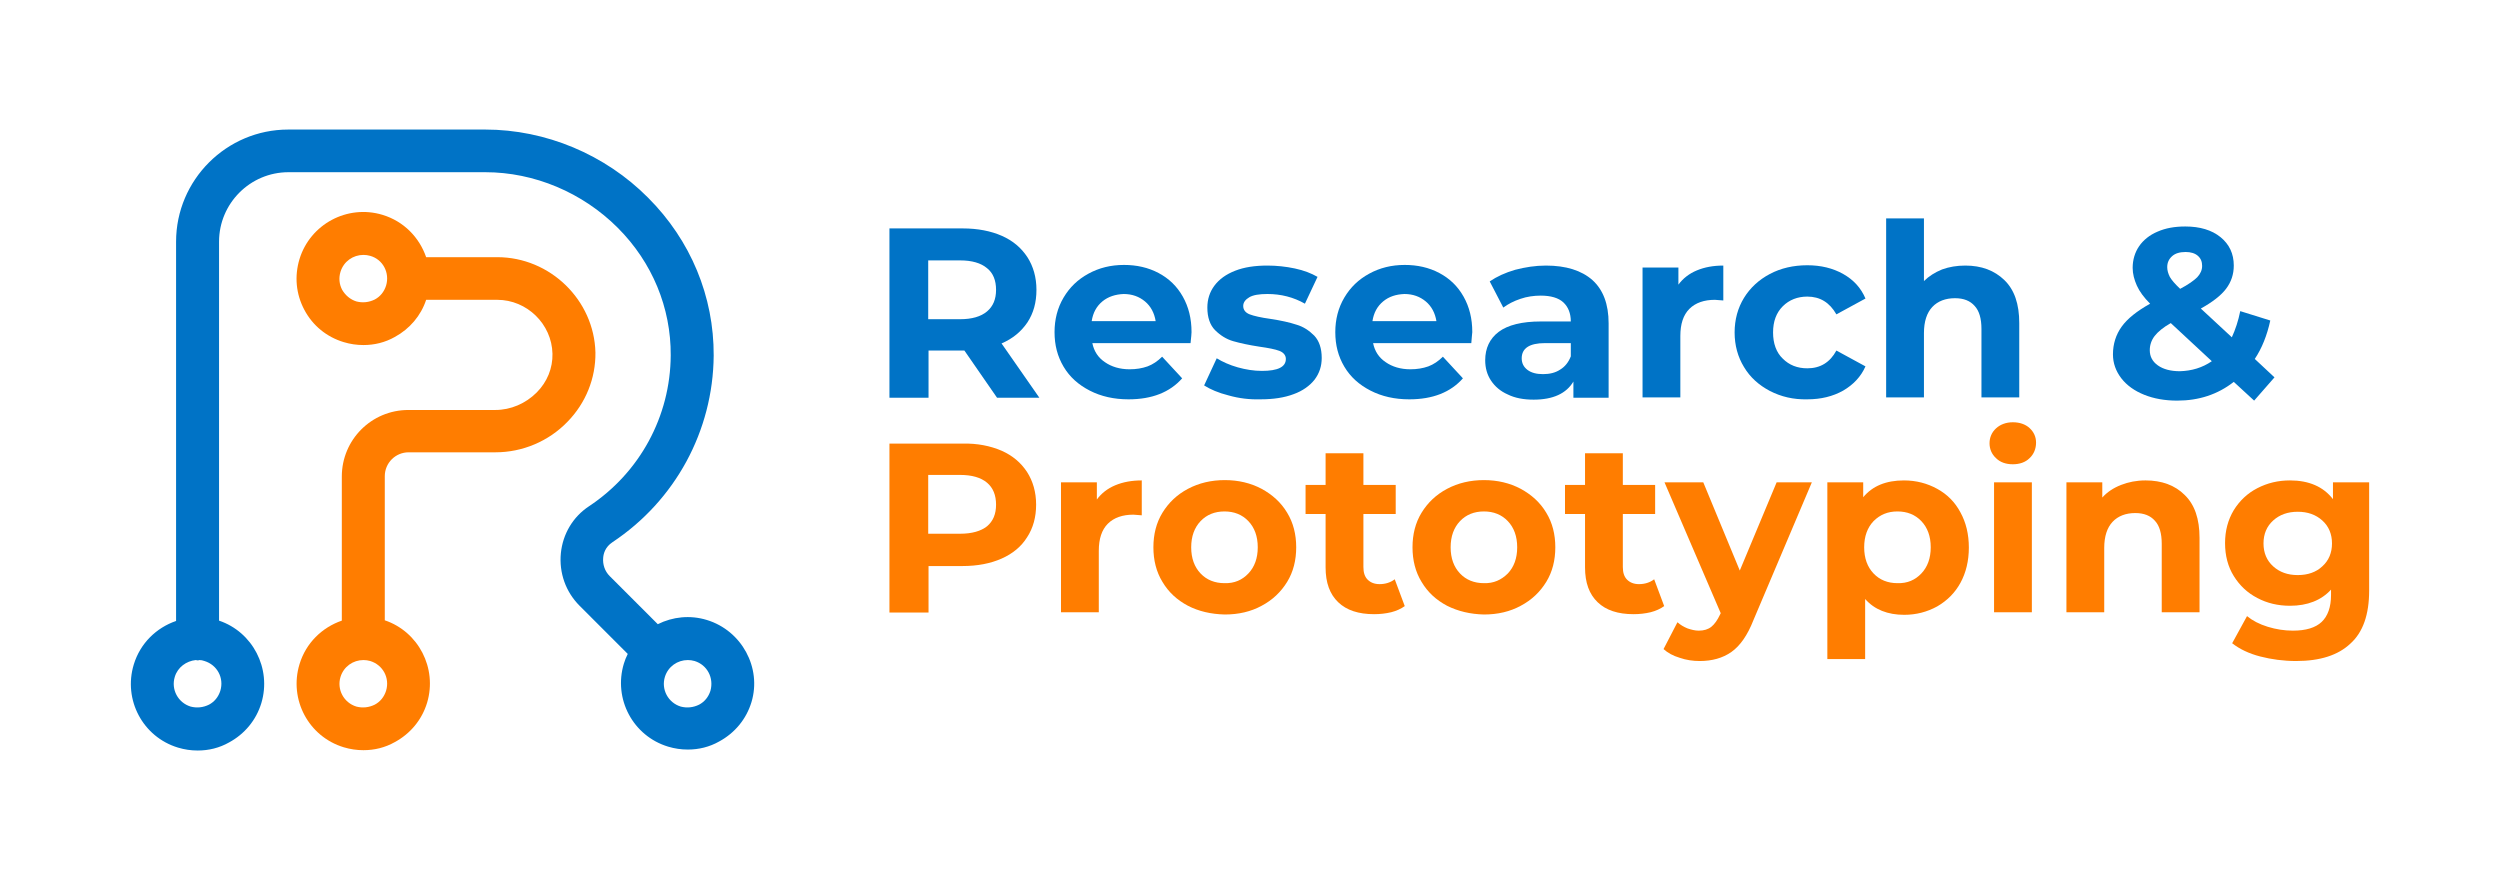 <?xml version="1.0" encoding="utf-8"?>
<!-- Generator: Adobe Illustrator 22.1.0, SVG Export Plug-In . SVG Version: 6.00 Build 0)  -->
<svg version="1.1" xmlns="http://www.w3.org/2000/svg" xmlns:xlink="http://www.w3.org/1999/xlink" x="0px" y="0px"
	 viewBox="0 0 773.8 272.7" style="enable-background:new 0 0 773.8 272.7;" xml:space="preserve">
<style type="text/css">
	.st0{fill:#FF7D00;}
	.st1{fill:#0073C6;}
	.st2{display:none;}
	.st3{display:inline;}
	.st4{fill:#FFFFFF;}
</style>
<g id="Primary_1_">
	<g>
		<g>
			<path class="st0" d="M153.9,79.6h-22c-2.1-6.1-6.9-11.1-13.5-13.1c-10.9-3.3-22.4,2.9-25.7,13.7c-1.6,5.3-1.1,10.8,1.5,15.7
				c2.6,4.9,6.9,8.4,12.2,10c2,0.6,4,0.9,6.1,0.9c3.4,0,6.7-0.8,9.7-2.5c4.6-2.5,8.1-6.6,9.7-11.5h22c9.2,0,16.9,7.5,17.1,16.7
				c0.1,4.4-1.6,8.7-4.9,12c-3.4,3.4-8,5.4-12.8,5.4h-26.9c-11.4,0-20.6,9.2-20.6,20.6v44.6c-6.1,2.1-11.1,6.9-13.1,13.5
				c-3.3,10.9,2.8,22.4,13.7,25.7c2,0.6,4,0.9,6.1,0.9c3.4,0,6.7-0.8,9.7-2.5c4.8-2.6,8.4-6.9,10-12.2c3.2-10.7-2.7-22-13.1-25.5
				v-44.6c0-4.1,3.3-7.4,7.4-7.4h26.9c8.3,0,16.4-3.4,22.2-9.4c5.7-5.8,8.8-13.5,8.7-21.5C183.9,92.9,170.3,79.6,153.9,79.6z
				 M119.5,88.4c-0.6,1.9-1.8,3.4-3.5,4.3c-1.8,0.9-3.8,1.1-5.7,0.6c-1.9-0.6-3.4-1.9-4.4-3.6c-0.9-1.7-1.1-3.7-0.5-5.6
				c1-3.2,3.9-5.2,7.1-5.2c0.7,0,1.4,0.1,2.1,0.3C118.5,80.3,120.7,84.4,119.5,88.4z M119.5,213.8c-0.6,1.9-1.8,3.4-3.5,4.3
				c-1.8,0.9-3.8,1.1-5.7,0.6c-3.9-1.2-6.1-5.3-4.9-9.2c1-3.2,3.9-5.2,7.1-5.2c0.7,0,1.4,0.1,2.1,0.3
				C118.5,205.8,120.7,209.8,119.5,213.8z"/>
			<path class="st1" d="M218.8,191.9c-5.2-1.6-10.6-1-15.2,1.3l-14.9-14.9c-1.5-1.5-2.2-3.6-2-5.7c0.1-1.2,0.6-3.3,2.9-4.8
				c19.4-12.9,31.1-34.4,31.3-57.7c0.1-18.3-7.1-35.7-20.3-48.9c-13.3-13.4-31.7-21.1-50.4-21.1H89.2c-19.1,0-34.7,15.6-34.7,34.7
				v117.4c-6.1,2.1-11.1,6.9-13.1,13.5c-3.3,10.9,2.8,22.4,13.7,25.7c2,0.6,4,0.9,6.1,0.9c3.4,0,6.7-0.8,9.7-2.5
				c4.8-2.6,8.4-6.9,10-12.2c3.2-10.7-2.7-22-13.1-25.5V74.8c0-11.8,9.6-21.5,21.5-21.5h60.9c15.2,0,30.1,6.3,41,17.2
				c10.7,10.7,16.5,24.8,16.4,39.5c-0.1,18.9-9.6,36.3-25.3,46.7c-5,3.3-8.1,8.6-8.7,14.5c-0.6,6.1,1.5,12,5.8,16.3l14.9,14.9
				c-0.5,1-0.9,2-1.2,3c-3.3,10.9,2.8,22.4,13.7,25.7c2,0.6,4,0.9,6.1,0.9c3.4,0,6.7-0.8,9.7-2.5c4.8-2.6,8.4-6.9,10-12.2
				C235.8,206.7,229.6,195.2,218.8,191.9z M68.2,213.8c-0.6,1.9-1.8,3.4-3.5,4.3c-1.8,0.9-3.8,1.1-5.7,0.6c-3.9-1.2-6.1-5.3-4.9-9.2
				c0.9-3,3.6-4.9,6.5-5.2c0.2,0,0.3,0.1,0.5,0.1c0.2,0,0.4,0,0.6-0.1c0.5,0,1.1,0.1,1.6,0.3C67.2,205.8,69.4,209.8,68.2,213.8z
				 M219.9,213.8c-0.6,1.9-1.8,3.4-3.5,4.3c-1.8,0.9-3.8,1.1-5.7,0.6c-3.9-1.2-6.1-5.3-4.9-9.2c1-3.2,3.9-5.2,7.1-5.2
				c0.7,0,1.4,0.1,2.1,0.3C218.9,205.8,221,209.8,219.9,213.8z"/>
		</g>
		<g>
			<path class="st1" d="M308.6,123.1l-10.1-14.6h-0.6h-10.5v14.6h-12.1V70.7h22.7c4.6,0,8.7,0.8,12.1,2.3c3.4,1.5,6,3.7,7.9,6.6
				c1.8,2.8,2.8,6.2,2.8,10.1c0,3.9-0.9,7.2-2.8,10.1c-1.9,2.8-4.5,5-8,6.5l11.7,16.8H308.6z M305.5,83c-1.9-1.6-4.7-2.4-8.3-2.4
				h-9.9v18.2h9.9c3.6,0,6.4-0.8,8.3-2.4c1.9-1.6,2.8-3.8,2.8-6.7C308.3,86.8,307.4,84.5,305.5,83z"/>
			<path class="st1" d="M368.5,106.2h-30.4c0.5,2.5,1.8,4.5,3.9,5.9c2,1.4,4.6,2.2,7.6,2.2c2.1,0,3.9-0.3,5.6-0.9
				c1.6-0.6,3.1-1.6,4.5-3l6.2,6.7c-3.8,4.3-9.3,6.5-16.6,6.5c-4.5,0-8.5-0.9-12-2.7c-3.5-1.8-6.2-4.2-8.1-7.4s-2.8-6.7-2.8-10.7
				c0-3.9,0.9-7.5,2.8-10.7c1.9-3.2,4.4-5.6,7.7-7.4c3.3-1.8,6.9-2.7,11-2.7c3.9,0,7.5,0.8,10.7,2.5c3.2,1.7,5.7,4.1,7.5,7.3
				c1.8,3.2,2.7,6.8,2.7,11C368.8,103.3,368.7,104.3,368.5,106.2z M341.2,93.3c-1.8,1.5-2.9,3.5-3.3,6.1h19.8
				c-0.4-2.5-1.5-4.6-3.3-6.1c-1.8-1.5-4-2.3-6.6-2.3C345.3,91.1,343,91.8,341.2,93.3z"/>
			<path class="st1" d="M380.3,122.4c-3.2-0.8-5.7-1.9-7.6-3.1l3.9-8.4c1.8,1.1,4,2.1,6.5,2.8c2.5,0.7,5,1.1,7.5,1.1
				c4.9,0,7.4-1.2,7.4-3.7c0-1.1-0.7-2-2-2.5c-1.3-0.5-3.4-0.9-6.2-1.3c-3.3-0.5-6-1.1-8.1-1.7c-2.1-0.6-4-1.8-5.6-3.4
				c-1.6-1.6-2.4-4-2.4-7c0-2.5,0.7-4.8,2.2-6.8c1.5-2,3.6-3.5,6.4-4.6c2.8-1.1,6.1-1.6,10-1.6c2.8,0,5.7,0.3,8.5,0.9
				c2.8,0.6,5.1,1.5,7,2.6l-3.9,8.3c-3.5-2-7.4-3-11.6-3c-2.5,0-4.4,0.3-5.6,1c-1.2,0.7-1.9,1.6-1.9,2.7c0,1.2,0.7,2.1,2,2.6
				c1.3,0.5,3.5,1,6.4,1.4c3.3,0.5,6,1.1,8.1,1.8c2.1,0.6,3.9,1.8,5.5,3.4c1.5,1.6,2.3,3.9,2.3,6.9c0,2.5-0.7,4.7-2.2,6.7
				c-1.5,1.9-3.7,3.5-6.5,4.5c-2.9,1.1-6.3,1.6-10.2,1.6C386.7,123.7,383.5,123.3,380.3,122.4z"/>
			<path class="st1" d="M455.4,106.2H425c0.5,2.5,1.8,4.5,3.9,5.9c2,1.4,4.6,2.2,7.6,2.2c2.1,0,3.9-0.3,5.6-0.9
				c1.6-0.6,3.1-1.6,4.5-3l6.2,6.7c-3.8,4.3-9.3,6.5-16.6,6.5c-4.5,0-8.5-0.9-12-2.7c-3.5-1.8-6.2-4.2-8.1-7.4s-2.8-6.7-2.8-10.7
				c0-3.9,0.9-7.5,2.8-10.7c1.9-3.2,4.4-5.6,7.7-7.4c3.3-1.8,6.9-2.7,11-2.7c3.9,0,7.5,0.8,10.7,2.5c3.2,1.7,5.7,4.1,7.5,7.3
				c1.8,3.2,2.7,6.8,2.7,11C455.6,103.3,455.6,104.3,455.4,106.2z M428.1,93.3c-1.8,1.5-2.9,3.5-3.3,6.1h19.8
				c-0.4-2.5-1.5-4.6-3.3-6.1c-1.8-1.5-4-2.3-6.6-2.3C432.1,91.1,429.9,91.8,428.1,93.3z"/>
			<path class="st1" d="M492.9,86.7c3.3,3,5,7.4,5,13.4v23H487v-5c-2.2,3.7-6.3,5.6-12.3,5.6c-3.1,0-5.8-0.5-8-1.6
				c-2.3-1-4-2.5-5.2-4.3c-1.2-1.8-1.8-3.9-1.8-6.3c0-3.7,1.4-6.7,4.2-8.8c2.8-2.1,7.2-3.2,13-3.2h9.3c0-2.5-0.8-4.5-2.3-5.9
				c-1.5-1.4-3.9-2.1-7-2.1c-2.1,0-4.3,0.3-6.3,1c-2.1,0.7-3.8,1.6-5.3,2.7l-4.2-8.1c2.2-1.5,4.8-2.7,7.9-3.6
				c3.1-0.8,6.2-1.3,9.5-1.3C484.7,82.2,489.5,83.7,492.9,86.7z M482.9,114.4c1.5-0.9,2.6-2.3,3.3-4.1v-4.1h-8
				c-4.8,0-7.2,1.6-7.2,4.7c0,1.5,0.6,2.7,1.8,3.6c1.2,0.9,2.8,1.3,4.8,1.3C479.6,115.8,481.4,115.4,482.9,114.4z"/>
			<path class="st1" d="M525.2,83.7c2.4-1,5.1-1.5,8.2-1.5V93c-1.3-0.1-2.2-0.2-2.6-0.2c-3.3,0-6,0.9-7.9,2.8
				c-1.9,1.9-2.8,4.7-2.8,8.4v19h-11.7V82.8h11.1v5.3C520.9,86.2,522.8,84.7,525.2,83.7z"/>
			<path class="st1" d="M547.8,121c-3.4-1.8-6.1-4.2-8-7.4c-1.9-3.1-2.9-6.7-2.9-10.7c0-4,1-7.6,2.9-10.7c1.9-3.1,4.6-5.6,8-7.4
				c3.4-1.8,7.3-2.7,11.6-2.7c4.2,0,7.9,0.9,11.1,2.7c3.2,1.8,5.5,4.3,6.9,7.6l-9,4.9c-2.1-3.7-5.1-5.5-9-5.5c-3,0-5.6,1-7.6,3
				c-2,2-3,4.7-3,8.1c0,3.4,1,6.2,3,8.1c2,2,4.5,3,7.6,3c4,0,7-1.8,9-5.5l9,4.9c-1.4,3.2-3.8,5.7-6.9,7.5c-3.2,1.8-6.9,2.7-11.1,2.7
				C555.1,123.7,551.3,122.8,547.8,121z"/>
			<path class="st1" d="M620.4,86.7c3.1,3,4.6,7.4,4.6,13.3v23h-11.7v-21.2c0-3.2-0.7-5.6-2.1-7.1c-1.4-1.6-3.4-2.4-6.1-2.4
				c-2.9,0-5.3,0.9-7,2.7c-1.7,1.8-2.6,4.5-2.6,8.1v19.9h-11.7V67.6h11.7V87c1.5-1.5,3.4-2.7,5.6-3.6c2.2-0.8,4.6-1.2,7.2-1.2
				C613.3,82.2,617.3,83.7,620.4,86.7z"/>
			<path class="st1" d="M697.7,124l-6.3-5.8c-5,3.9-10.8,5.8-17.5,5.8c-3.8,0-7.2-0.6-10.2-1.8c-3-1.2-5.4-2.9-7.1-5.1
				c-1.7-2.2-2.6-4.7-2.6-7.4c0-3.2,0.9-6.1,2.7-8.6c1.8-2.5,4.7-4.8,8.8-7.1c-1.9-1.9-3.3-3.8-4.1-5.6c-0.8-1.8-1.3-3.6-1.3-5.5
				c0-2.5,0.7-4.8,2-6.7c1.3-1.9,3.3-3.5,5.7-4.5c2.5-1.1,5.3-1.6,8.6-1.6c4.5,0,8.2,1.1,10.9,3.3c2.7,2.2,4.1,5.1,4.1,8.8
				c0,2.7-0.8,5.1-2.4,7.2c-1.6,2.1-4.2,4.1-7.8,6.1l9.6,8.9c1.1-2.4,2-5.1,2.6-8.1l9.3,2.9c-1,4.6-2.6,8.6-4.8,11.9l6.1,5.7
				L697.7,124z M684.6,111.8L671.9,100c-2.3,1.3-4,2.7-5,4c-1,1.3-1.5,2.8-1.5,4.4c0,1.9,0.8,3.5,2.5,4.7c1.7,1.2,4,1.8,6.8,1.8
				C678.4,114.8,681.7,113.8,684.6,111.8z M672.3,79.3c-1,0.9-1.5,2-1.5,3.4c0,1,0.3,2,0.8,3c0.5,0.9,1.6,2.2,3.2,3.7
				c2.5-1.3,4.3-2.6,5.3-3.6c1-1.1,1.5-2.2,1.5-3.5c0-1.3-0.4-2.3-1.3-3.1c-0.9-0.8-2.2-1.2-3.8-1.2C674.7,78,673.3,78.4,672.3,79.3
				z"/>
			<path class="st0" d="M310,139.5c3.4,1.5,6,3.7,7.9,6.6c1.8,2.8,2.8,6.2,2.8,10.1c0,3.8-0.9,7.2-2.8,10.1
				c-1.8,2.9-4.5,5.1-7.9,6.6c-3.4,1.5-7.4,2.3-12.1,2.3h-10.5v14.4h-12.1v-52.3h22.7C302.5,137.2,306.5,138,310,139.5z
				 M305.5,162.9c1.9-1.6,2.8-3.8,2.8-6.7c0-2.9-0.9-5.2-2.8-6.8c-1.9-1.6-4.7-2.4-8.3-2.4h-9.9v18.2h9.9
				C300.8,165.2,303.6,164.4,305.5,162.9z"/>
			<path class="st0" d="M345.2,150.2c2.4-1,5.1-1.5,8.2-1.5v10.8c-1.3-0.1-2.2-0.2-2.6-0.2c-3.3,0-6,0.9-7.9,2.8
				c-1.9,1.9-2.8,4.7-2.8,8.4v19h-11.7v-40.2h11.1v5.3C340.9,152.7,342.8,151.2,345.2,150.2z"/>
			<path class="st0" d="M367.7,187.5c-3.4-1.8-6-4.2-7.9-7.4c-1.9-3.1-2.8-6.7-2.8-10.7c0-4,0.9-7.6,2.8-10.7s4.5-5.6,7.9-7.4
				c3.4-1.8,7.2-2.7,11.4-2.7c4.2,0,8,0.9,11.4,2.7c3.3,1.8,6,4.2,7.9,7.4c1.9,3.1,2.8,6.7,2.8,10.7c0,4-0.9,7.6-2.8,10.7
				c-1.9,3.1-4.5,5.6-7.9,7.4c-3.3,1.8-7.1,2.7-11.4,2.7C374.8,190.1,371,189.2,367.7,187.5z M386.4,177.5c1.9-2,2.9-4.7,2.9-8.1
				c0-3.4-1-6.1-2.9-8.1c-1.9-2-4.4-3-7.4-3c-3,0-5.5,1-7.4,3c-1.9,2-2.9,4.7-2.9,8.1c0,3.4,1,6.1,2.9,8.1c1.9,2,4.4,3,7.4,3
				C382.1,180.6,384.5,179.5,386.4,177.5z"/>
			<path class="st0" d="M434.8,187.6c-1.1,0.8-2.6,1.5-4.2,1.9c-1.7,0.4-3.4,0.6-5.3,0.6c-4.8,0-8.5-1.2-11.1-3.7s-3.9-6-3.9-10.8
				v-16.5h-6.2v-9h6.2v-9.8H422v9.8h10v9h-10v16.4c0,1.7,0.4,3,1.3,3.9c0.9,0.9,2.1,1.4,3.7,1.4c1.8,0,3.4-0.5,4.7-1.5L434.8,187.6z
				"/>
			<path class="st0" d="M447.9,187.5c-3.4-1.8-6-4.2-7.9-7.4c-1.9-3.1-2.8-6.7-2.8-10.7c0-4,0.9-7.6,2.8-10.7s4.5-5.6,7.9-7.4
				c3.4-1.8,7.2-2.7,11.4-2.7c4.2,0,8,0.9,11.4,2.7c3.3,1.8,6,4.2,7.9,7.4c1.9,3.1,2.8,6.7,2.8,10.7c0,4-0.9,7.6-2.8,10.7
				c-1.9,3.1-4.5,5.6-7.9,7.4c-3.3,1.8-7.1,2.7-11.4,2.7C455.1,190.1,451.3,189.2,447.9,187.5z M466.7,177.5c1.9-2,2.9-4.7,2.9-8.1
				c0-3.4-1-6.1-2.9-8.1c-1.9-2-4.4-3-7.4-3c-3,0-5.5,1-7.4,3c-1.9,2-2.9,4.7-2.9,8.1c0,3.4,1,6.1,2.9,8.1c1.9,2,4.4,3,7.4,3
				C462.3,180.6,464.7,179.5,466.7,177.5z"/>
			<path class="st0" d="M515.1,187.6c-1.1,0.8-2.6,1.5-4.2,1.9c-1.7,0.4-3.4,0.6-5.3,0.6c-4.8,0-8.5-1.2-11.1-3.7s-3.9-6-3.9-10.8
				v-16.5h-6.2v-9h6.2v-9.8h11.7v9.8h10v9h-10v16.4c0,1.7,0.4,3,1.3,3.9c0.9,0.9,2.1,1.4,3.7,1.4c1.8,0,3.4-0.5,4.7-1.5L515.1,187.6
				z"/>
			<path class="st0" d="M560.8,149.3L542.7,192c-1.8,4.6-4.1,7.9-6.8,9.8c-2.7,1.9-6,2.8-9.8,2.8c-2.1,0-4.2-0.3-6.2-1
				c-2-0.6-3.7-1.5-5-2.7l4.3-8.3c0.9,0.8,1.9,1.4,3.1,1.9c1.2,0.4,2.3,0.7,3.5,0.7c1.6,0,2.9-0.4,3.9-1.2c1-0.8,1.9-2.1,2.7-3.8
				l0.2-0.4l-17.4-40.5h12l11.3,27.3l11.4-27.3H560.8z"/>
			<path class="st0" d="M599.6,151.3c3.1,1.7,5.5,4.1,7.2,7.3c1.7,3.1,2.6,6.7,2.6,10.9c0,4.1-0.9,7.8-2.6,10.9
				c-1.7,3.1-4.1,5.5-7.2,7.3c-3.1,1.7-6.5,2.6-10.2,2.6c-5.1,0-9.2-1.6-12.1-4.9V204h-11.7v-54.7h11.1v4.6
				c2.9-3.5,7.1-5.2,12.6-5.2C593.1,148.7,596.5,149.6,599.6,151.3z M594.7,177.5c1.9-2,2.9-4.7,2.9-8.1c0-3.4-1-6.1-2.9-8.1
				c-1.9-2-4.4-3-7.4-3c-3,0-5.4,1-7.4,3c-1.9,2-2.9,4.7-2.9,8.1c0,3.4,1,6.1,2.9,8.1c1.9,2,4.4,3,7.4,3
				C590.4,180.6,592.8,179.5,594.7,177.5z"/>
			<path class="st0" d="M617.8,141.8c-1.3-1.2-2-2.8-2-4.6c0-1.8,0.7-3.4,2-4.6c1.3-1.2,3.1-1.9,5.2-1.9c2.1,0,3.9,0.6,5.2,1.8
				c1.3,1.2,2,2.7,2,4.5c0,1.9-0.7,3.6-2,4.8c-1.3,1.3-3.1,1.9-5.2,1.9C620.9,143.7,619.1,143.1,617.8,141.8z M617.2,149.3h11.7
				v40.2h-11.7V149.3z"/>
			<path class="st0" d="M676.2,153.2c3.1,3,4.6,7.4,4.6,13.3v23h-11.7v-21.2c0-3.2-0.7-5.6-2.1-7.1c-1.4-1.6-3.4-2.4-6.1-2.4
				c-2.9,0-5.3,0.9-7,2.7c-1.7,1.8-2.6,4.5-2.6,8.1v19.9h-11.7v-40.2h11.1v4.7c1.5-1.7,3.5-3,5.8-3.9c2.3-0.9,4.8-1.4,7.6-1.4
				C669.1,148.7,673.2,150.2,676.2,153.2z"/>
			<path class="st0" d="M733.3,149.3v33.5c0,7.4-1.9,12.9-5.8,16.4c-3.8,3.6-9.4,5.4-16.8,5.4c-3.9,0-7.6-0.5-11.1-1.4
				c-3.5-0.9-6.4-2.3-8.7-4.1l4.6-8.4c1.7,1.4,3.8,2.5,6.4,3.3s5.2,1.2,7.8,1.2c4,0,7-0.9,8.9-2.7c1.9-1.8,2.9-4.6,2.9-8.3v-1.7
				c-3,3.3-7.3,5-12.7,5c-3.7,0-7.1-0.8-10.1-2.4c-3.1-1.6-5.5-3.9-7.3-6.8c-1.8-2.9-2.7-6.3-2.7-10.2c0-3.8,0.9-7.2,2.7-10.2
				c1.8-2.9,4.2-5.2,7.3-6.8c3.1-1.6,6.4-2.4,10.1-2.4c5.8,0,10.3,1.9,13.3,5.8v-5.2H733.3z M718.8,175.3c2-1.8,3-4.2,3-7.1
				c0-2.9-1-5.3-3-7.1c-2-1.8-4.5-2.7-7.6-2.7c-3.1,0-5.6,0.9-7.6,2.7c-2,1.8-3,4.2-3,7.1c0,2.9,1,5.3,3,7.1c2,1.8,4.5,2.7,7.6,2.7
				C714.3,178,716.9,177.1,718.8,175.3z"/>
		</g>
	</g>
</g>
<g id="White" class="st2">
	<g class="st3">
		<g>
			<path class="st4" d="M153.9,79.6h-22c-2.1-6.1-6.9-11.1-13.5-13.1c-10.9-3.3-22.4,2.9-25.7,13.7c-1.6,5.3-1.1,10.8,1.5,15.7
				c2.6,4.9,6.9,8.4,12.2,10c2,0.6,4,0.9,6.1,0.9c3.4,0,6.7-0.8,9.7-2.5c4.6-2.5,8.1-6.6,9.7-11.5h22c9.2,0,16.9,7.5,17.1,16.7
				c0.1,4.4-1.6,8.7-4.9,12c-3.4,3.4-8,5.4-12.8,5.4h-26.9c-11.4,0-20.6,9.2-20.6,20.6v44.6c-6.1,2.1-11.1,6.9-13.1,13.5
				c-3.3,10.9,2.8,22.4,13.7,25.7c2,0.6,4,0.9,6.1,0.9c3.4,0,6.7-0.8,9.7-2.5c4.8-2.6,8.4-6.9,10-12.2c3.2-10.7-2.7-22-13.1-25.5
				v-44.6c0-4.1,3.3-7.4,7.4-7.4h26.9c8.3,0,16.4-3.4,22.2-9.4c5.7-5.8,8.8-13.5,8.7-21.5C183.9,92.9,170.3,79.6,153.9,79.6z
				 M119.5,88.4c-0.6,1.9-1.8,3.4-3.5,4.3c-1.8,0.9-3.8,1.1-5.7,0.6c-1.9-0.6-3.4-1.9-4.4-3.6c-0.9-1.7-1.1-3.7-0.5-5.6
				c1-3.2,3.9-5.2,7.1-5.2c0.7,0,1.4,0.1,2.1,0.3C118.5,80.3,120.7,84.4,119.5,88.4z M119.5,213.8c-0.6,1.9-1.8,3.4-3.5,4.3
				c-1.8,0.9-3.8,1.1-5.7,0.6c-3.9-1.2-6.1-5.3-4.9-9.2c1-3.2,3.9-5.2,7.1-5.2c0.7,0,1.4,0.1,2.1,0.3
				C118.5,205.8,120.7,209.8,119.5,213.8z"/>
			<path class="st4" d="M218.8,191.9c-5.2-1.6-10.6-1-15.2,1.3l-14.9-14.9c-1.5-1.5-2.2-3.6-2-5.7c0.1-1.2,0.6-3.3,2.9-4.8
				c19.4-12.9,31.1-34.4,31.3-57.7c0.1-18.3-7.1-35.7-20.3-48.9c-13.3-13.4-31.7-21.1-50.4-21.1H89.2c-19.1,0-34.7,15.6-34.7,34.7
				v117.4c-6.1,2.1-11.1,6.9-13.1,13.5c-3.3,10.9,2.8,22.4,13.7,25.7c2,0.6,4,0.9,6.1,0.9c3.4,0,6.7-0.8,9.7-2.5
				c4.8-2.6,8.4-6.9,10-12.2c3.2-10.7-2.7-22-13.1-25.5V74.8c0-11.8,9.6-21.5,21.5-21.5h60.9c15.2,0,30.1,6.3,41,17.2
				c10.7,10.7,16.5,24.8,16.4,39.5c-0.1,18.9-9.6,36.3-25.3,46.7c-5,3.3-8.1,8.6-8.7,14.5c-0.6,6.1,1.5,12,5.8,16.3l14.9,14.9
				c-0.5,1-0.9,2-1.2,3c-3.3,10.9,2.8,22.4,13.7,25.7c2,0.6,4,0.9,6.1,0.9c3.4,0,6.7-0.8,9.7-2.5c4.8-2.6,8.4-6.9,10-12.2
				C235.8,206.7,229.6,195.2,218.8,191.9z M68.2,213.8c-0.6,1.9-1.8,3.4-3.5,4.3c-1.8,0.9-3.8,1.1-5.7,0.6c-3.9-1.2-6.1-5.3-4.9-9.2
				c0.9-3,3.6-4.9,6.5-5.2c0.2,0,0.3,0.1,0.5,0.1c0.2,0,0.4,0,0.6-0.1c0.5,0,1.1,0.1,1.6,0.3C67.2,205.8,69.4,209.8,68.2,213.8z
				 M219.9,213.8c-0.6,1.9-1.8,3.4-3.5,4.3c-1.8,0.9-3.8,1.1-5.7,0.6c-3.9-1.2-6.1-5.3-4.9-9.2c1-3.2,3.9-5.2,7.1-5.2
				c0.7,0,1.4,0.1,2.1,0.3C218.9,205.8,221,209.8,219.9,213.8z"/>
		</g>
		<g>
			<path class="st4" d="M308.6,123.1l-10.1-14.6h-0.6h-10.5v14.6h-12.1V70.7h22.7c4.6,0,8.7,0.8,12.1,2.3c3.4,1.5,6,3.7,7.9,6.6
				c1.8,2.8,2.8,6.2,2.8,10.1c0,3.9-0.9,7.2-2.8,10.1c-1.9,2.8-4.5,5-8,6.5l11.7,16.8H308.6z M305.5,83c-1.9-1.6-4.7-2.4-8.3-2.4
				h-9.9v18.2h9.9c3.6,0,6.4-0.8,8.3-2.4c1.9-1.6,2.8-3.8,2.8-6.7C308.3,86.8,307.4,84.5,305.5,83z"/>
			<path class="st4" d="M368.5,106.2h-30.4c0.5,2.5,1.8,4.5,3.9,5.9c2,1.4,4.6,2.2,7.6,2.2c2.1,0,3.9-0.3,5.6-0.9
				c1.6-0.6,3.1-1.6,4.5-3l6.2,6.7c-3.8,4.3-9.3,6.5-16.6,6.5c-4.5,0-8.5-0.9-12-2.7c-3.5-1.8-6.2-4.2-8.1-7.4s-2.8-6.7-2.8-10.7
				c0-3.9,0.9-7.5,2.8-10.7c1.9-3.2,4.4-5.6,7.7-7.4c3.3-1.8,6.9-2.7,11-2.7c3.9,0,7.5,0.8,10.7,2.5c3.2,1.7,5.7,4.1,7.5,7.3
				c1.8,3.2,2.7,6.8,2.7,11C368.8,103.3,368.7,104.3,368.5,106.2z M341.2,93.3c-1.8,1.5-2.9,3.5-3.3,6.1h19.8
				c-0.4-2.5-1.5-4.6-3.3-6.1c-1.8-1.5-4-2.3-6.6-2.3C345.3,91.1,343,91.8,341.2,93.3z"/>
			<path class="st4" d="M380.3,122.4c-3.2-0.8-5.7-1.9-7.6-3.1l3.9-8.4c1.8,1.1,4,2.1,6.5,2.8c2.5,0.7,5,1.1,7.5,1.1
				c4.9,0,7.4-1.2,7.4-3.7c0-1.1-0.7-2-2-2.5c-1.3-0.5-3.4-0.9-6.2-1.3c-3.3-0.5-6-1.1-8.1-1.7c-2.1-0.6-4-1.8-5.6-3.4
				c-1.6-1.6-2.4-4-2.4-7c0-2.5,0.7-4.8,2.2-6.8c1.5-2,3.6-3.5,6.4-4.6c2.8-1.1,6.1-1.6,10-1.6c2.8,0,5.7,0.3,8.5,0.9
				c2.8,0.6,5.1,1.5,7,2.6l-3.9,8.3c-3.5-2-7.4-3-11.6-3c-2.5,0-4.4,0.3-5.6,1c-1.2,0.7-1.9,1.6-1.9,2.7c0,1.2,0.7,2.1,2,2.6
				c1.3,0.5,3.5,1,6.4,1.4c3.3,0.5,6,1.1,8.1,1.8c2.1,0.6,3.9,1.8,5.5,3.4c1.5,1.6,2.3,3.9,2.3,6.9c0,2.5-0.7,4.7-2.2,6.7
				c-1.5,1.9-3.7,3.5-6.5,4.5c-2.9,1.1-6.3,1.6-10.2,1.6C386.7,123.7,383.5,123.3,380.3,122.4z"/>
			<path class="st4" d="M455.4,106.2H425c0.5,2.5,1.8,4.5,3.9,5.9c2,1.4,4.6,2.2,7.6,2.2c2.1,0,3.9-0.3,5.6-0.9
				c1.6-0.6,3.1-1.6,4.5-3l6.2,6.7c-3.8,4.3-9.3,6.5-16.6,6.5c-4.5,0-8.5-0.9-12-2.7c-3.5-1.8-6.2-4.2-8.1-7.4s-2.8-6.7-2.8-10.7
				c0-3.9,0.9-7.5,2.8-10.7c1.9-3.2,4.4-5.6,7.7-7.4c3.3-1.8,6.9-2.7,11-2.7c3.9,0,7.5,0.8,10.7,2.5c3.2,1.7,5.7,4.1,7.5,7.3
				c1.8,3.2,2.7,6.8,2.7,11C455.6,103.3,455.6,104.3,455.4,106.2z M428.1,93.3c-1.8,1.5-2.9,3.5-3.3,6.1h19.8
				c-0.4-2.5-1.5-4.6-3.3-6.1c-1.8-1.5-4-2.3-6.6-2.3C432.1,91.1,429.9,91.8,428.1,93.3z"/>
			<path class="st4" d="M492.9,86.7c3.3,3,5,7.4,5,13.4v23H487v-5c-2.2,3.7-6.3,5.6-12.3,5.6c-3.1,0-5.8-0.5-8-1.6
				c-2.3-1-4-2.5-5.2-4.3c-1.2-1.8-1.8-3.9-1.8-6.3c0-3.7,1.4-6.7,4.2-8.8c2.8-2.1,7.2-3.2,13-3.2h9.3c0-2.5-0.8-4.5-2.3-5.9
				c-1.5-1.4-3.9-2.1-7-2.1c-2.1,0-4.3,0.3-6.3,1c-2.1,0.7-3.8,1.6-5.3,2.7l-4.2-8.1c2.2-1.5,4.8-2.7,7.9-3.6
				c3.1-0.8,6.2-1.3,9.5-1.3C484.7,82.2,489.5,83.7,492.9,86.7z M482.9,114.4c1.5-0.9,2.6-2.3,3.3-4.1v-4.1h-8
				c-4.8,0-7.2,1.6-7.2,4.7c0,1.5,0.6,2.7,1.8,3.6c1.2,0.9,2.8,1.3,4.8,1.3C479.6,115.8,481.4,115.4,482.9,114.4z"/>
			<path class="st4" d="M525.2,83.7c2.4-1,5.1-1.5,8.2-1.5V93c-1.3-0.1-2.2-0.2-2.6-0.2c-3.3,0-6,0.9-7.9,2.8
				c-1.9,1.9-2.8,4.7-2.8,8.4v19h-11.7V82.8h11.1v5.3C520.9,86.2,522.8,84.7,525.2,83.7z"/>
			<path class="st4" d="M547.8,121c-3.4-1.8-6.1-4.2-8-7.4c-1.9-3.1-2.9-6.7-2.9-10.7c0-4,1-7.6,2.9-10.7c1.9-3.1,4.6-5.6,8-7.4
				c3.4-1.8,7.3-2.7,11.6-2.7c4.2,0,7.9,0.9,11.1,2.7c3.2,1.8,5.5,4.3,6.9,7.6l-9,4.9c-2.1-3.7-5.1-5.5-9-5.5c-3,0-5.6,1-7.6,3
				c-2,2-3,4.7-3,8.1c0,3.4,1,6.2,3,8.1c2,2,4.5,3,7.6,3c4,0,7-1.8,9-5.5l9,4.9c-1.4,3.2-3.8,5.7-6.9,7.5c-3.2,1.8-6.9,2.7-11.1,2.7
				C555.1,123.7,551.3,122.8,547.8,121z"/>
			<path class="st4" d="M620.4,86.7c3.1,3,4.6,7.4,4.6,13.3v23h-11.7v-21.2c0-3.2-0.7-5.6-2.1-7.1c-1.4-1.6-3.4-2.4-6.1-2.4
				c-2.9,0-5.3,0.9-7,2.7c-1.7,1.8-2.6,4.5-2.6,8.1v19.9h-11.7V67.6h11.7V87c1.5-1.5,3.4-2.7,5.6-3.6c2.2-0.8,4.6-1.2,7.2-1.2
				C613.3,82.2,617.3,83.7,620.4,86.7z"/>
			<path class="st4" d="M697.7,124l-6.3-5.8c-5,3.9-10.8,5.8-17.5,5.8c-3.8,0-7.2-0.6-10.2-1.8c-3-1.2-5.4-2.9-7.1-5.1
				c-1.7-2.2-2.6-4.7-2.6-7.4c0-3.2,0.9-6.1,2.7-8.6c1.8-2.5,4.7-4.8,8.8-7.1c-1.9-1.9-3.3-3.8-4.1-5.6c-0.8-1.8-1.3-3.6-1.3-5.5
				c0-2.5,0.7-4.8,2-6.7c1.3-1.9,3.3-3.5,5.7-4.5c2.5-1.1,5.3-1.6,8.6-1.6c4.5,0,8.2,1.1,10.9,3.3c2.7,2.2,4.1,5.1,4.1,8.8
				c0,2.7-0.8,5.1-2.4,7.2c-1.6,2.1-4.2,4.1-7.8,6.1l9.6,8.9c1.1-2.4,2-5.1,2.6-8.1l9.3,2.9c-1,4.6-2.6,8.6-4.8,11.9l6.1,5.7
				L697.7,124z M684.6,111.8L671.9,100c-2.3,1.3-4,2.7-5,4c-1,1.3-1.5,2.8-1.5,4.4c0,1.9,0.8,3.5,2.5,4.7c1.7,1.2,4,1.8,6.8,1.8
				C678.4,114.8,681.7,113.8,684.6,111.8z M672.3,79.3c-1,0.9-1.5,2-1.5,3.4c0,1,0.3,2,0.8,3c0.5,0.9,1.6,2.2,3.2,3.7
				c2.5-1.3,4.3-2.6,5.3-3.6c1-1.1,1.5-2.2,1.5-3.5c0-1.3-0.4-2.3-1.3-3.1c-0.9-0.8-2.2-1.2-3.8-1.2C674.7,78,673.3,78.4,672.3,79.3
				z"/>
			<path class="st4" d="M310,139.5c3.4,1.5,6,3.7,7.9,6.6c1.8,2.8,2.8,6.2,2.8,10.1c0,3.8-0.9,7.2-2.8,10.1
				c-1.8,2.9-4.5,5.1-7.9,6.6c-3.4,1.5-7.4,2.3-12.1,2.3h-10.5v14.4h-12.1v-52.3h22.7C302.5,137.2,306.5,138,310,139.5z
				 M305.5,162.9c1.9-1.6,2.8-3.8,2.8-6.7c0-2.9-0.9-5.2-2.8-6.8c-1.9-1.6-4.7-2.4-8.3-2.4h-9.9v18.2h9.9
				C300.8,165.2,303.6,164.4,305.5,162.9z"/>
			<path class="st4" d="M345.2,150.2c2.4-1,5.1-1.5,8.2-1.5v10.8c-1.3-0.1-2.2-0.2-2.6-0.2c-3.3,0-6,0.9-7.9,2.8
				c-1.9,1.9-2.8,4.7-2.8,8.4v19h-11.7v-40.2h11.1v5.3C340.9,152.7,342.8,151.2,345.2,150.2z"/>
			<path class="st4" d="M367.7,187.5c-3.4-1.8-6-4.2-7.9-7.4c-1.9-3.1-2.8-6.7-2.8-10.7c0-4,0.9-7.6,2.8-10.7s4.5-5.6,7.9-7.4
				c3.4-1.8,7.2-2.7,11.4-2.7c4.2,0,8,0.9,11.4,2.7c3.3,1.8,6,4.2,7.9,7.4c1.9,3.1,2.8,6.7,2.8,10.7c0,4-0.9,7.6-2.8,10.7
				c-1.9,3.1-4.5,5.6-7.9,7.4c-3.3,1.8-7.1,2.7-11.4,2.7C374.8,190.1,371,189.2,367.7,187.5z M386.4,177.5c1.9-2,2.9-4.7,2.9-8.1
				c0-3.4-1-6.1-2.9-8.1c-1.9-2-4.4-3-7.4-3c-3,0-5.5,1-7.4,3c-1.9,2-2.9,4.7-2.9,8.1c0,3.4,1,6.1,2.9,8.1c1.9,2,4.4,3,7.4,3
				C382.1,180.6,384.5,179.5,386.4,177.5z"/>
			<path class="st4" d="M434.8,187.6c-1.1,0.8-2.6,1.5-4.2,1.9c-1.7,0.4-3.4,0.6-5.3,0.6c-4.8,0-8.5-1.2-11.1-3.7s-3.9-6-3.9-10.8
				v-16.5h-6.2v-9h6.2v-9.8H422v9.8h10v9h-10v16.4c0,1.7,0.4,3,1.3,3.9c0.9,0.9,2.1,1.4,3.7,1.4c1.8,0,3.4-0.5,4.7-1.5L434.8,187.6z
				"/>
			<path class="st4" d="M447.9,187.5c-3.4-1.8-6-4.2-7.9-7.4c-1.9-3.1-2.8-6.7-2.8-10.7c0-4,0.9-7.6,2.8-10.7s4.5-5.6,7.9-7.4
				c3.4-1.8,7.2-2.7,11.4-2.7c4.2,0,8,0.9,11.4,2.7c3.3,1.8,6,4.2,7.9,7.4c1.9,3.1,2.8,6.7,2.8,10.7c0,4-0.9,7.6-2.8,10.7
				c-1.9,3.1-4.5,5.6-7.9,7.4c-3.3,1.8-7.1,2.7-11.4,2.7C455.1,190.1,451.3,189.2,447.9,187.5z M466.7,177.5c1.9-2,2.9-4.7,2.9-8.1
				c0-3.4-1-6.1-2.9-8.1c-1.9-2-4.4-3-7.4-3c-3,0-5.5,1-7.4,3c-1.9,2-2.9,4.7-2.9,8.1c0,3.4,1,6.1,2.9,8.1c1.9,2,4.4,3,7.4,3
				C462.3,180.6,464.7,179.5,466.7,177.5z"/>
			<path class="st4" d="M515.1,187.6c-1.1,0.8-2.6,1.5-4.2,1.9c-1.7,0.4-3.4,0.6-5.3,0.6c-4.8,0-8.5-1.2-11.1-3.7s-3.9-6-3.9-10.8
				v-16.5h-6.2v-9h6.2v-9.8h11.7v9.8h10v9h-10v16.4c0,1.7,0.4,3,1.3,3.9c0.9,0.9,2.1,1.4,3.7,1.4c1.8,0,3.4-0.5,4.7-1.5L515.1,187.6
				z"/>
			<path class="st4" d="M560.8,149.3L542.7,192c-1.8,4.6-4.1,7.9-6.8,9.8c-2.7,1.9-6,2.8-9.8,2.8c-2.1,0-4.2-0.3-6.2-1
				c-2-0.6-3.7-1.5-5-2.7l4.3-8.3c0.9,0.8,1.9,1.4,3.1,1.9c1.2,0.4,2.3,0.7,3.5,0.7c1.6,0,2.9-0.4,3.9-1.2c1-0.8,1.9-2.1,2.7-3.8
				l0.2-0.4l-17.4-40.5h12l11.3,27.3l11.4-27.3H560.8z"/>
			<path class="st4" d="M599.6,151.3c3.1,1.7,5.5,4.1,7.2,7.3c1.7,3.1,2.6,6.7,2.6,10.9c0,4.1-0.9,7.8-2.6,10.9
				c-1.7,3.1-4.1,5.5-7.2,7.3c-3.1,1.7-6.5,2.6-10.2,2.6c-5.1,0-9.2-1.6-12.1-4.9V204h-11.7v-54.7h11.1v4.6
				c2.9-3.5,7.1-5.2,12.6-5.2C593.1,148.7,596.5,149.6,599.6,151.3z M594.7,177.5c1.9-2,2.9-4.7,2.9-8.1c0-3.4-1-6.1-2.9-8.1
				c-1.9-2-4.4-3-7.4-3c-3,0-5.4,1-7.4,3c-1.9,2-2.9,4.7-2.9,8.1c0,3.4,1,6.1,2.9,8.1c1.9,2,4.4,3,7.4,3
				C590.4,180.6,592.8,179.5,594.7,177.5z"/>
			<path class="st4" d="M617.8,141.8c-1.3-1.2-2-2.8-2-4.6c0-1.8,0.7-3.4,2-4.6c1.3-1.2,3.1-1.9,5.2-1.9c2.1,0,3.9,0.6,5.2,1.8
				c1.3,1.2,2,2.7,2,4.5c0,1.9-0.7,3.6-2,4.8c-1.3,1.3-3.1,1.9-5.2,1.9C620.9,143.7,619.1,143.1,617.8,141.8z M617.2,149.3h11.7
				v40.2h-11.7V149.3z"/>
			<path class="st4" d="M676.2,153.2c3.1,3,4.6,7.4,4.6,13.3v23h-11.7v-21.2c0-3.2-0.7-5.6-2.1-7.1c-1.4-1.6-3.4-2.4-6.1-2.4
				c-2.9,0-5.3,0.9-7,2.7c-1.7,1.8-2.6,4.5-2.6,8.1v19.9h-11.7v-40.2h11.1v4.7c1.5-1.7,3.5-3,5.8-3.9c2.3-0.9,4.8-1.4,7.6-1.4
				C669.1,148.7,673.2,150.2,676.2,153.2z"/>
			<path class="st4" d="M733.3,149.3v33.5c0,7.4-1.9,12.9-5.8,16.4c-3.8,3.6-9.4,5.4-16.8,5.4c-3.9,0-7.6-0.5-11.1-1.4
				c-3.5-0.9-6.4-2.3-8.7-4.1l4.6-8.4c1.7,1.4,3.8,2.5,6.4,3.3s5.2,1.2,7.8,1.2c4,0,7-0.9,8.9-2.7c1.9-1.8,2.9-4.6,2.9-8.3v-1.7
				c-3,3.3-7.3,5-12.7,5c-3.7,0-7.1-0.8-10.1-2.4c-3.1-1.6-5.5-3.9-7.3-6.8c-1.8-2.9-2.7-6.3-2.7-10.2c0-3.8,0.9-7.2,2.7-10.2
				c1.8-2.9,4.2-5.2,7.3-6.8c3.1-1.6,6.4-2.4,10.1-2.4c5.8,0,10.3,1.9,13.3,5.8v-5.2H733.3z M718.8,175.3c2-1.8,3-4.2,3-7.1
				c0-2.9-1-5.3-3-7.1c-2-1.8-4.5-2.7-7.6-2.7c-3.1,0-5.6,0.9-7.6,2.7c-2,1.8-3,4.2-3,7.1c0,2.9,1,5.3,3,7.1c2,1.8,4.5,2.7,7.6,2.7
				C714.3,178,716.9,177.1,718.8,175.3z"/>
		</g>
	</g>
</g>
<g id="Black" class="st2">
	<g class="st3">
		<g>
			<path d="M153.9,79.6h-22c-2.1-6.1-6.9-11.1-13.5-13.1c-10.9-3.3-22.4,2.9-25.7,13.7c-1.6,5.3-1.1,10.8,1.5,15.7
				c2.6,4.9,6.9,8.4,12.2,10c2,0.6,4,0.9,6.1,0.9c3.4,0,6.7-0.8,9.7-2.5c4.6-2.5,8.1-6.6,9.7-11.5h22c9.2,0,16.9,7.5,17.1,16.7
				c0.1,4.4-1.6,8.7-4.9,12c-3.4,3.4-8,5.4-12.8,5.4h-26.9c-11.4,0-20.6,9.2-20.6,20.6v44.6c-6.1,2.1-11.1,6.9-13.1,13.5
				c-3.3,10.9,2.8,22.4,13.7,25.7c2,0.6,4,0.9,6.1,0.9c3.4,0,6.7-0.8,9.7-2.5c4.8-2.6,8.4-6.9,10-12.2c3.2-10.7-2.7-22-13.1-25.5
				v-44.6c0-4.1,3.3-7.4,7.4-7.4h26.9c8.3,0,16.4-3.4,22.2-9.4c5.7-5.8,8.8-13.5,8.7-21.5C183.9,92.9,170.3,79.6,153.9,79.6z
				 M119.5,88.4c-0.6,1.9-1.8,3.4-3.5,4.3c-1.8,0.9-3.8,1.1-5.7,0.6c-1.9-0.6-3.4-1.9-4.4-3.6c-0.9-1.7-1.1-3.7-0.5-5.6
				c1-3.2,3.9-5.2,7.1-5.2c0.7,0,1.4,0.1,2.1,0.3C118.5,80.3,120.7,84.4,119.5,88.4z M119.5,213.8c-0.6,1.9-1.8,3.4-3.5,4.3
				c-1.8,0.9-3.8,1.1-5.7,0.6c-3.9-1.2-6.1-5.3-4.9-9.2c1-3.2,3.9-5.2,7.1-5.2c0.7,0,1.4,0.1,2.1,0.3
				C118.5,205.8,120.7,209.8,119.5,213.8z"/>
			<path d="M218.8,191.9c-5.2-1.6-10.6-1-15.2,1.3l-14.9-14.9c-1.5-1.5-2.2-3.6-2-5.7c0.1-1.2,0.6-3.3,2.9-4.8
				c19.4-12.9,31.1-34.4,31.3-57.7c0.1-18.3-7.1-35.7-20.3-48.9c-13.3-13.4-31.7-21.1-50.4-21.1H89.2c-19.1,0-34.7,15.6-34.7,34.7
				v117.4c-6.1,2.1-11.1,6.9-13.1,13.5c-3.3,10.9,2.8,22.4,13.7,25.7c2,0.6,4,0.9,6.1,0.9c3.4,0,6.7-0.8,9.7-2.5
				c4.8-2.6,8.4-6.9,10-12.2c3.2-10.7-2.7-22-13.1-25.5V74.8c0-11.8,9.6-21.5,21.5-21.5h60.9c15.2,0,30.1,6.3,41,17.2
				c10.7,10.7,16.5,24.8,16.4,39.5c-0.1,18.9-9.6,36.3-25.3,46.7c-5,3.3-8.1,8.6-8.7,14.5c-0.6,6.1,1.5,12,5.8,16.3l14.9,14.9
				c-0.5,1-0.9,2-1.2,3c-3.3,10.9,2.8,22.4,13.7,25.7c2,0.6,4,0.9,6.1,0.9c3.4,0,6.7-0.8,9.7-2.5c4.8-2.6,8.4-6.9,10-12.2
				C235.8,206.7,229.6,195.2,218.8,191.9z M68.2,213.8c-0.6,1.9-1.8,3.4-3.5,4.3c-1.8,0.9-3.8,1.1-5.7,0.6c-3.9-1.2-6.1-5.3-4.9-9.2
				c0.9-3,3.6-4.9,6.5-5.2c0.2,0,0.3,0.1,0.5,0.1c0.2,0,0.4,0,0.6-0.1c0.5,0,1.1,0.1,1.6,0.3C67.2,205.8,69.4,209.8,68.2,213.8z
				 M219.9,213.8c-0.6,1.9-1.8,3.4-3.5,4.3c-1.8,0.9-3.8,1.1-5.7,0.6c-3.9-1.2-6.1-5.3-4.9-9.2c1-3.2,3.9-5.2,7.1-5.2
				c0.7,0,1.4,0.1,2.1,0.3C218.9,205.8,221,209.8,219.9,213.8z"/>
		</g>
		<g>
			<path d="M308.6,123.1l-10.1-14.6h-0.6h-10.5v14.6h-12.1V70.7h22.7c4.6,0,8.7,0.8,12.1,2.3c3.4,1.5,6,3.7,7.9,6.6
				c1.8,2.8,2.8,6.2,2.8,10.1c0,3.9-0.9,7.2-2.8,10.1c-1.9,2.8-4.5,5-8,6.5l11.7,16.8H308.6z M305.5,83c-1.9-1.6-4.7-2.4-8.3-2.4
				h-9.9v18.2h9.9c3.6,0,6.4-0.8,8.3-2.4c1.9-1.6,2.8-3.8,2.8-6.7C308.3,86.8,307.4,84.5,305.5,83z"/>
			<path d="M368.5,106.2h-30.4c0.5,2.5,1.8,4.5,3.9,5.9c2,1.4,4.6,2.2,7.6,2.2c2.1,0,3.9-0.3,5.6-0.9c1.6-0.6,3.1-1.6,4.5-3l6.2,6.7
				c-3.8,4.3-9.3,6.5-16.6,6.5c-4.5,0-8.5-0.9-12-2.7c-3.5-1.8-6.2-4.2-8.1-7.4s-2.8-6.7-2.8-10.7c0-3.9,0.9-7.5,2.8-10.7
				c1.9-3.2,4.4-5.6,7.7-7.4c3.3-1.8,6.9-2.7,11-2.7c3.9,0,7.5,0.8,10.7,2.5c3.2,1.7,5.7,4.1,7.5,7.3c1.8,3.2,2.7,6.8,2.7,11
				C368.8,103.3,368.7,104.3,368.5,106.2z M341.2,93.3c-1.8,1.5-2.9,3.5-3.3,6.1h19.8c-0.4-2.5-1.5-4.6-3.3-6.1
				c-1.8-1.5-4-2.3-6.6-2.3C345.3,91.1,343,91.8,341.2,93.3z"/>
			<path d="M380.3,122.4c-3.2-0.8-5.7-1.9-7.6-3.1l3.9-8.4c1.8,1.1,4,2.1,6.5,2.8c2.5,0.7,5,1.1,7.5,1.1c4.9,0,7.4-1.2,7.4-3.7
				c0-1.1-0.7-2-2-2.5c-1.3-0.5-3.4-0.9-6.2-1.3c-3.3-0.5-6-1.1-8.1-1.7c-2.1-0.6-4-1.8-5.6-3.4c-1.6-1.6-2.4-4-2.4-7
				c0-2.5,0.7-4.8,2.2-6.8c1.5-2,3.6-3.5,6.4-4.6c2.8-1.1,6.1-1.6,10-1.6c2.8,0,5.7,0.3,8.5,0.9c2.8,0.6,5.1,1.5,7,2.6l-3.9,8.3
				c-3.5-2-7.4-3-11.6-3c-2.5,0-4.4,0.3-5.6,1c-1.2,0.7-1.9,1.6-1.9,2.7c0,1.2,0.7,2.1,2,2.6c1.3,0.5,3.5,1,6.4,1.4
				c3.3,0.5,6,1.1,8.1,1.8c2.1,0.6,3.9,1.8,5.5,3.4c1.5,1.6,2.3,3.9,2.3,6.9c0,2.5-0.7,4.7-2.2,6.7c-1.5,1.9-3.7,3.5-6.5,4.5
				c-2.9,1.1-6.3,1.6-10.2,1.6C386.7,123.7,383.5,123.3,380.3,122.4z"/>
			<path d="M455.4,106.2H425c0.5,2.5,1.8,4.5,3.9,5.9c2,1.4,4.6,2.2,7.6,2.2c2.1,0,3.9-0.3,5.6-0.9c1.6-0.6,3.1-1.6,4.5-3l6.2,6.7
				c-3.8,4.3-9.3,6.5-16.6,6.5c-4.5,0-8.5-0.9-12-2.7c-3.5-1.8-6.2-4.2-8.1-7.4s-2.8-6.7-2.8-10.7c0-3.9,0.9-7.5,2.8-10.7
				c1.9-3.2,4.4-5.6,7.7-7.4c3.3-1.8,6.9-2.7,11-2.7c3.9,0,7.5,0.8,10.7,2.5c3.2,1.7,5.7,4.1,7.5,7.3c1.8,3.2,2.7,6.8,2.7,11
				C455.6,103.3,455.6,104.3,455.4,106.2z M428.1,93.3c-1.8,1.5-2.9,3.5-3.3,6.1h19.8c-0.4-2.5-1.5-4.6-3.3-6.1
				c-1.8-1.5-4-2.3-6.6-2.3C432.1,91.1,429.9,91.8,428.1,93.3z"/>
			<path d="M492.9,86.7c3.3,3,5,7.4,5,13.4v23H487v-5c-2.2,3.7-6.3,5.6-12.3,5.6c-3.1,0-5.8-0.5-8-1.6c-2.3-1-4-2.5-5.2-4.3
				c-1.2-1.8-1.8-3.9-1.8-6.3c0-3.7,1.4-6.7,4.2-8.8c2.8-2.1,7.2-3.2,13-3.2h9.3c0-2.5-0.8-4.5-2.3-5.9c-1.5-1.4-3.9-2.1-7-2.1
				c-2.1,0-4.3,0.3-6.3,1c-2.1,0.7-3.8,1.6-5.3,2.7l-4.2-8.1c2.2-1.5,4.8-2.7,7.9-3.6c3.1-0.8,6.2-1.3,9.5-1.3
				C484.7,82.2,489.5,83.7,492.9,86.7z M482.9,114.4c1.5-0.9,2.6-2.3,3.3-4.1v-4.1h-8c-4.8,0-7.2,1.6-7.2,4.7c0,1.5,0.6,2.7,1.8,3.6
				c1.2,0.9,2.8,1.3,4.8,1.3C479.6,115.8,481.4,115.4,482.9,114.4z"/>
			<path d="M525.2,83.7c2.4-1,5.1-1.5,8.2-1.5V93c-1.3-0.1-2.2-0.2-2.6-0.2c-3.3,0-6,0.9-7.9,2.8c-1.9,1.9-2.8,4.7-2.8,8.4v19h-11.7
				V82.8h11.1v5.3C520.9,86.2,522.8,84.7,525.2,83.7z"/>
			<path d="M547.8,121c-3.4-1.8-6.1-4.2-8-7.4c-1.9-3.1-2.9-6.7-2.9-10.7c0-4,1-7.6,2.9-10.7c1.9-3.1,4.6-5.6,8-7.4
				c3.4-1.8,7.3-2.7,11.6-2.7c4.2,0,7.9,0.9,11.1,2.7c3.2,1.8,5.5,4.3,6.9,7.6l-9,4.9c-2.1-3.7-5.1-5.5-9-5.5c-3,0-5.6,1-7.6,3
				c-2,2-3,4.7-3,8.1c0,3.4,1,6.2,3,8.1c2,2,4.5,3,7.6,3c4,0,7-1.8,9-5.5l9,4.9c-1.4,3.2-3.8,5.7-6.9,7.5c-3.2,1.8-6.9,2.7-11.1,2.7
				C555.1,123.7,551.3,122.8,547.8,121z"/>
			<path d="M620.4,86.7c3.1,3,4.6,7.4,4.6,13.3v23h-11.7v-21.2c0-3.2-0.7-5.6-2.1-7.1c-1.4-1.6-3.4-2.4-6.1-2.4
				c-2.9,0-5.3,0.9-7,2.7c-1.7,1.8-2.6,4.5-2.6,8.1v19.9h-11.7V67.6h11.7V87c1.5-1.5,3.4-2.7,5.6-3.6c2.2-0.8,4.6-1.2,7.2-1.2
				C613.3,82.2,617.3,83.7,620.4,86.7z"/>
			<path d="M697.7,124l-6.3-5.8c-5,3.9-10.8,5.8-17.5,5.8c-3.8,0-7.2-0.6-10.2-1.8c-3-1.2-5.4-2.9-7.1-5.1c-1.7-2.2-2.6-4.7-2.6-7.4
				c0-3.2,0.9-6.1,2.7-8.6c1.8-2.5,4.7-4.8,8.8-7.1c-1.9-1.9-3.3-3.8-4.1-5.6c-0.8-1.8-1.3-3.6-1.3-5.5c0-2.5,0.7-4.8,2-6.7
				c1.3-1.9,3.3-3.5,5.7-4.5c2.5-1.1,5.3-1.6,8.6-1.6c4.5,0,8.2,1.1,10.9,3.3c2.7,2.2,4.1,5.1,4.1,8.8c0,2.7-0.8,5.1-2.4,7.2
				c-1.6,2.1-4.2,4.1-7.8,6.1l9.6,8.9c1.1-2.4,2-5.1,2.6-8.1l9.3,2.9c-1,4.6-2.6,8.6-4.8,11.9l6.1,5.7L697.7,124z M684.6,111.8
				L671.9,100c-2.3,1.3-4,2.7-5,4c-1,1.3-1.5,2.8-1.5,4.4c0,1.9,0.8,3.5,2.5,4.7c1.7,1.2,4,1.8,6.8,1.8
				C678.4,114.8,681.7,113.8,684.6,111.8z M672.3,79.3c-1,0.9-1.5,2-1.5,3.4c0,1,0.3,2,0.8,3c0.5,0.9,1.6,2.2,3.2,3.7
				c2.5-1.3,4.3-2.6,5.3-3.6c1-1.1,1.5-2.2,1.5-3.5c0-1.3-0.4-2.3-1.3-3.1c-0.9-0.8-2.2-1.2-3.8-1.2C674.7,78,673.3,78.4,672.3,79.3
				z"/>
			<path d="M310,139.5c3.4,1.5,6,3.7,7.9,6.6c1.8,2.8,2.8,6.2,2.8,10.1c0,3.8-0.9,7.2-2.8,10.1c-1.8,2.9-4.5,5.1-7.9,6.6
				c-3.4,1.5-7.4,2.3-12.1,2.3h-10.5v14.4h-12.1v-52.3h22.7C302.5,137.2,306.5,138,310,139.5z M305.5,162.9c1.9-1.6,2.8-3.8,2.8-6.7
				c0-2.9-0.9-5.2-2.8-6.8c-1.9-1.6-4.7-2.4-8.3-2.4h-9.9v18.2h9.9C300.8,165.2,303.6,164.4,305.5,162.9z"/>
			<path d="M345.2,150.2c2.4-1,5.1-1.5,8.2-1.5v10.8c-1.3-0.1-2.2-0.2-2.6-0.2c-3.3,0-6,0.9-7.9,2.8c-1.9,1.9-2.8,4.7-2.8,8.4v19
				h-11.7v-40.2h11.1v5.3C340.9,152.7,342.8,151.2,345.2,150.2z"/>
			<path d="M367.7,187.5c-3.4-1.8-6-4.2-7.9-7.4c-1.9-3.1-2.8-6.7-2.8-10.7c0-4,0.9-7.6,2.8-10.7s4.5-5.6,7.9-7.4
				c3.4-1.8,7.2-2.7,11.4-2.7c4.2,0,8,0.9,11.4,2.7c3.3,1.8,6,4.2,7.9,7.4c1.9,3.1,2.8,6.7,2.8,10.7c0,4-0.9,7.6-2.8,10.7
				c-1.9,3.1-4.5,5.6-7.9,7.4c-3.3,1.8-7.1,2.7-11.4,2.7C374.8,190.1,371,189.2,367.7,187.5z M386.4,177.5c1.9-2,2.9-4.7,2.9-8.1
				c0-3.4-1-6.1-2.9-8.1c-1.9-2-4.4-3-7.4-3c-3,0-5.5,1-7.4,3c-1.9,2-2.9,4.7-2.9,8.1c0,3.4,1,6.1,2.9,8.1c1.9,2,4.4,3,7.4,3
				C382.1,180.6,384.5,179.5,386.4,177.5z"/>
			<path d="M434.8,187.6c-1.1,0.8-2.6,1.5-4.2,1.9c-1.7,0.4-3.4,0.6-5.3,0.6c-4.8,0-8.5-1.2-11.1-3.7s-3.9-6-3.9-10.8v-16.5h-6.2v-9
				h6.2v-9.8H422v9.8h10v9h-10v16.4c0,1.7,0.4,3,1.3,3.9c0.9,0.9,2.1,1.4,3.7,1.4c1.8,0,3.4-0.5,4.7-1.5L434.8,187.6z"/>
			<path d="M447.9,187.5c-3.4-1.8-6-4.2-7.9-7.4c-1.9-3.1-2.8-6.7-2.8-10.7c0-4,0.9-7.6,2.8-10.7s4.5-5.6,7.9-7.4
				c3.4-1.8,7.2-2.7,11.4-2.7c4.2,0,8,0.9,11.4,2.7c3.3,1.8,6,4.2,7.9,7.4c1.9,3.1,2.8,6.7,2.8,10.7c0,4-0.9,7.6-2.8,10.7
				c-1.9,3.1-4.5,5.6-7.9,7.4c-3.3,1.8-7.1,2.7-11.4,2.7C455.1,190.1,451.3,189.2,447.9,187.5z M466.7,177.5c1.9-2,2.9-4.7,2.9-8.1
				c0-3.4-1-6.1-2.9-8.1c-1.9-2-4.4-3-7.4-3c-3,0-5.5,1-7.4,3c-1.9,2-2.9,4.7-2.9,8.1c0,3.4,1,6.1,2.9,8.1c1.9,2,4.4,3,7.4,3
				C462.3,180.6,464.7,179.5,466.7,177.5z"/>
			<path d="M515.1,187.6c-1.1,0.8-2.6,1.5-4.2,1.9c-1.7,0.4-3.4,0.6-5.3,0.6c-4.8,0-8.5-1.2-11.1-3.7s-3.9-6-3.9-10.8v-16.5h-6.2v-9
				h6.2v-9.8h11.7v9.8h10v9h-10v16.4c0,1.7,0.4,3,1.3,3.9c0.9,0.9,2.1,1.4,3.7,1.4c1.8,0,3.4-0.5,4.7-1.5L515.1,187.6z"/>
			<path d="M560.8,149.3L542.7,192c-1.8,4.6-4.1,7.9-6.8,9.8c-2.7,1.9-6,2.8-9.8,2.8c-2.1,0-4.2-0.3-6.2-1c-2-0.6-3.7-1.5-5-2.7
				l4.3-8.3c0.9,0.8,1.9,1.4,3.1,1.9c1.2,0.4,2.3,0.7,3.5,0.7c1.6,0,2.9-0.4,3.9-1.2c1-0.8,1.9-2.1,2.7-3.8l0.2-0.4l-17.4-40.5h12
				l11.3,27.3l11.4-27.3H560.8z"/>
			<path d="M599.6,151.3c3.1,1.7,5.5,4.1,7.2,7.3c1.7,3.1,2.6,6.7,2.6,10.9c0,4.1-0.9,7.8-2.6,10.9c-1.7,3.1-4.1,5.5-7.2,7.3
				c-3.1,1.7-6.5,2.6-10.2,2.6c-5.1,0-9.2-1.6-12.1-4.9V204h-11.7v-54.7h11.1v4.6c2.9-3.5,7.1-5.2,12.6-5.2
				C593.1,148.7,596.5,149.6,599.6,151.3z M594.7,177.5c1.9-2,2.9-4.7,2.9-8.1c0-3.4-1-6.1-2.9-8.1c-1.9-2-4.4-3-7.4-3
				c-3,0-5.4,1-7.4,3c-1.9,2-2.9,4.7-2.9,8.1c0,3.4,1,6.1,2.9,8.1c1.9,2,4.4,3,7.4,3C590.4,180.6,592.8,179.5,594.7,177.5z"/>
			<path d="M617.8,141.8c-1.3-1.2-2-2.8-2-4.6c0-1.8,0.7-3.4,2-4.6c1.3-1.2,3.1-1.9,5.2-1.9c2.1,0,3.9,0.6,5.2,1.8
				c1.3,1.2,2,2.7,2,4.5c0,1.9-0.7,3.6-2,4.8c-1.3,1.3-3.1,1.9-5.2,1.9C620.9,143.7,619.1,143.1,617.8,141.8z M617.2,149.3h11.7
				v40.2h-11.7V149.3z"/>
			<path d="M676.2,153.2c3.1,3,4.6,7.4,4.6,13.3v23h-11.7v-21.2c0-3.2-0.7-5.6-2.1-7.1c-1.4-1.6-3.4-2.4-6.1-2.4
				c-2.9,0-5.3,0.9-7,2.7c-1.7,1.8-2.6,4.5-2.6,8.1v19.9h-11.7v-40.2h11.1v4.7c1.5-1.7,3.5-3,5.8-3.9c2.3-0.9,4.8-1.4,7.6-1.4
				C669.1,148.7,673.2,150.2,676.2,153.2z"/>
			<path d="M733.3,149.3v33.5c0,7.4-1.9,12.9-5.8,16.4c-3.8,3.6-9.4,5.4-16.8,5.4c-3.9,0-7.6-0.5-11.1-1.4c-3.5-0.9-6.4-2.3-8.7-4.1
				l4.6-8.4c1.7,1.4,3.8,2.5,6.4,3.3s5.2,1.2,7.8,1.2c4,0,7-0.9,8.9-2.7c1.9-1.8,2.9-4.6,2.9-8.3v-1.7c-3,3.3-7.3,5-12.7,5
				c-3.7,0-7.1-0.8-10.1-2.4c-3.1-1.6-5.5-3.9-7.3-6.8c-1.8-2.9-2.7-6.3-2.7-10.2c0-3.8,0.9-7.2,2.7-10.2c1.8-2.9,4.2-5.2,7.3-6.8
				c3.1-1.6,6.4-2.4,10.1-2.4c5.8,0,10.3,1.9,13.3,5.8v-5.2H733.3z M718.8,175.3c2-1.8,3-4.2,3-7.1c0-2.9-1-5.3-3-7.1
				c-2-1.8-4.5-2.7-7.6-2.7c-3.1,0-5.6,0.9-7.6,2.7c-2,1.8-3,4.2-3,7.1c0,2.9,1,5.3,3,7.1c2,1.8,4.5,2.7,7.6,2.7
				C714.3,178,716.9,177.1,718.8,175.3z"/>
		</g>
	</g>
</g>
</svg>

